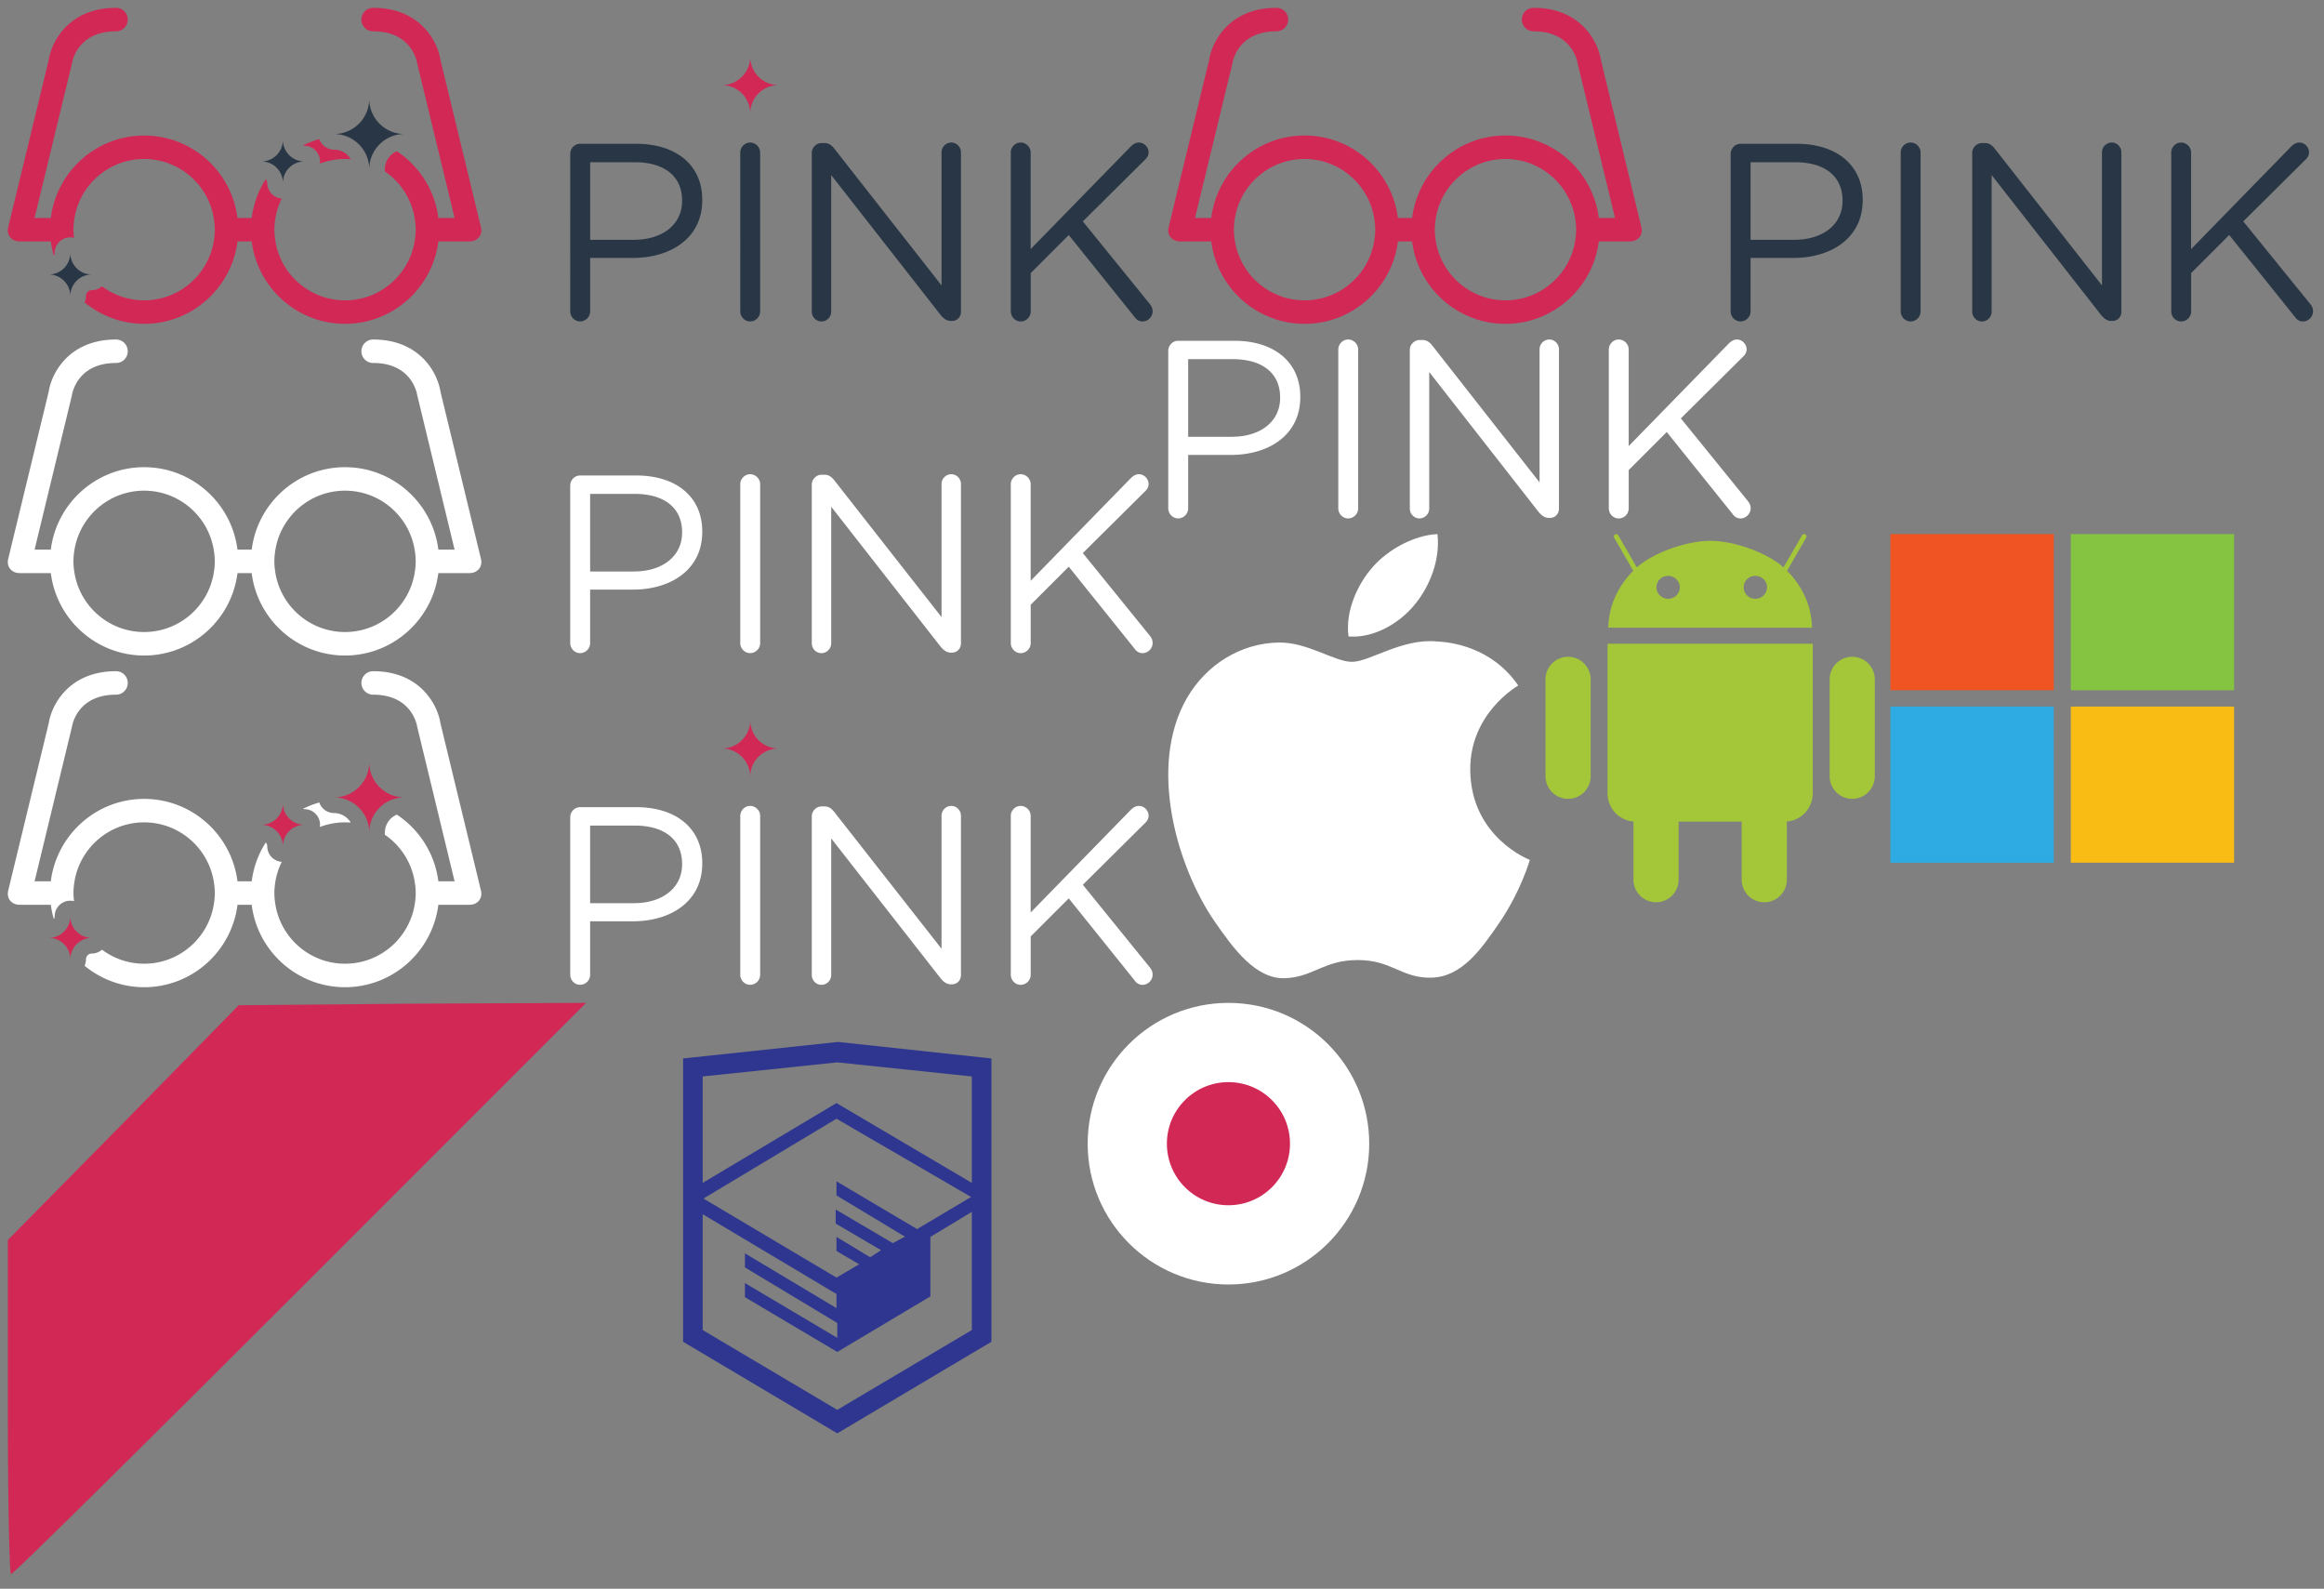 <?xml version="1.0" standalone="no"?>
<!DOCTYPE svg PUBLIC "-//W3C//DTD SVG 1.1//EN" "http://www.w3.org/Graphics/SVG/1.1/DTD/svg11.dtd">
<svg width="297" height="203" viewBox="0 0 297 203" xmlns="http://www.w3.org/2000/svg" xmlns:xlink="http://www.w3.org/1999/xlink"><rect x="0" y="0" width="297" height="203" fill="#808080" stroke="none"/><view id="bg-hit" viewBox="0 127.14 76 75"/>
    <svg version="1" width="76" height="75" viewBox="-1 -1 76 75" y="127.14"><path d="M14.8 15.3L0 30.3v21.4C0 63.4.2 73 .4 73c.3 0 16.9-16.4 37-36.5L73.9 0 51.7.1 29.5.3l-14.7 15z" fill="#d22856"/></svg><view id="htmlacademy" viewBox="76 127.14 62 62"/>
    <svg viewBox="-1 -1 62 62" width="62" height="62" x="76" y="127.14"><path
        fill="#2E368F"
        d="M30.2 5H30L10.3 7.1v36.2L30 55l19.7-11.7V7.1L30.2 5zm17 36.8L30 52 12.8 41.8V27l17.1 10.2V39l-11.7-7v1.8L30 40.9v1.9l-11.8-7v1.8l11.8 7 11.9-7.1v-7.6l5.3-3.2v15.1zm-.1-17l-4.7 2.8-2.2 1.3-10.3-6.1v1.8l8.8 5.3h-.1l-.2.1-1.3.7-7.3-4.3v1.8l5.8 3.4-1.4.9-4.3-2.6v1.8l2.9 1.7-2.9 1.7-17-10.1 17-10.2 17.2 10zm.1-1.8L29.9 12.8 12.8 23V9.4L30 7.6l17.2 1.8V23z"/></svg><view id="logo-android" viewBox="196.51 67.24 44.08 49.04"/>
    <svg width="44.08" height="49.04" viewBox="-1 -1 44.08 49.04" x="196.51" y="67.24"><path
        fill="#A4C639"
        d="M34.144 14.01h-26.2c-.008.11-.017.22-.017.332v18.755c0 1.926 1.457 3.49 3.316 3.627v7.434a2.884 2.884 0 0 0 5.77 0v-7.42h8.058v7.42a2.884 2.884 0 0 0 2.886 2.885 2.884 2.884 0 0 0 2.886-2.885v-7.434c1.858-.137 3.315-1.7 3.315-3.627V14.342c0-.113-.004-.223-.013-.333zM2.886 15.68a2.886 2.886 0 0 1 2.886 2.884v12.378a2.885 2.885 0 0 1-5.772 0V18.564a2.885 2.885 0 0 1 2.886-2.885zM39.198 15.68a2.885 2.885 0 0 1 2.886 2.884v12.378a2.885 2.885 0 0 1-2.886 2.886 2.884 2.884 0 0 1-2.885-2.886V18.564a2.884 2.884 0 0 1 2.885-2.885zM8.03 11.967h26.026c-.04-2.783-1.234-5.322-3.187-7.275L33.314.457a.304.304 0 0 0-.527-.304L30.416 4.26c-2.052-1.853-6.25-3.4-9.374-3.4-3.016 0-7.322 1.547-9.374 3.4L9.296.152a.304.304 0 0 0-.526.304l2.445 4.235c-1.95 1.955-3.147 4.494-3.185 7.277zm17.293-5.163c-.002-.805.664-1.46 1.488-1.462.827-.002 1.495.648 1.5 1.454v.008c0 .805-.665 1.46-1.49 1.462-.824.002-1.494-.65-1.497-1.454v-.008zm-11.143 0c0-.805.665-1.46 1.49-1.462.823-.002 1.493.648 1.496 1.454v.008c.002.805-.664 1.46-1.488 1.462-.825.002-1.495-.65-1.498-1.454v-.008z"/></svg><view id="logo-apple" viewBox="148.3 67.24 48.21 58.75"/>
    <svg version="1" width="48.21" height="58.75" viewBox="-1 -1 48.21 58.75" x="148.3" y="67.24"><path
        fill="#FFF"
        d="M38.593 30.15c.08 8.59 7.535 11.447 7.617 11.483-.062.202-1.19 4.073-3.927 8.072-2.365 3.457-4.82 6.9-8.688 6.973-3.8.07-5.02-2.253-9.365-2.253-4.344 0-5.702 2.182-9.298 2.323-3.733.142-6.576-3.74-8.96-7.184-4.876-7.046-8.6-19.91-3.598-28.593C4.858 16.66 9.3 13.93 14.117 13.858c3.666-.07 7.126 2.466 9.366 2.466 2.24 0 6.444-3.05 10.865-2.6 1.85.076 7.044.746 10.38 5.628-.27.17-6.197 3.62-6.135 10.8m-7.14-21.088c1.982-2.4 3.316-5.74 2.952-9.062-2.857.115-6.312 1.904-8.36 4.302-1.837 2.123-3.445 5.52-3.01 8.778 3.183.246 6.435-1.62 8.418-4.018"/></svg><view id="logo-microsoft" viewBox="240.59 67.24 45.92 43.99"/>
    <svg version="1" width="45.92" height="43.99" viewBox="-1 -1 45.92 43.99" x="240.59" y="67.24"><path fill="#F05423" d="M20.874 19.953H0V0h20.874v19.953z"/><path fill="#84C441" d="M43.922 19.953H23.05V0H43.92v19.953z"/><path fill="#2DABE2" d="M20.873 41.992H0V22.04h20.873v19.952z"/><path fill="#F9BC15" d="M43.922 41.992H23.05V22.04H43.92v19.952z"/></svg><view id="logo-pink-blue-desktop" viewBox="0 0 148.3 42.38"/>
    <svg width="148.3" height="42.38" viewBox="-1 -1 148.3 42.38">
        <g fill="#283645"><path
            d="M71.874 18.66c0-.707.58-1.287 1.256-1.287h7.18c5.087 0 8.436 2.704 8.436 7.146v.062c0 4.86-4.057 7.373-8.854 7.373h-5.475v6.825c0 .708-.58 1.287-1.29 1.287-.675 0-1.255-.58-1.255-1.287l.002-20.12zm8.114 10.98c3.734 0 6.182-1.995 6.182-4.958v-.062c0-3.22-2.414-4.894-6.053-4.894h-5.7v9.917h5.57v-.002zM93.603 18.5c0-.708.58-1.288 1.255-1.288.71 0 1.288.58 1.288 1.288v20.283a1.29 1.29 0 0 1-1.288 1.287c-.676 0-1.255-.58-1.255-1.287V18.5zM102.744 18.532c0-.676.58-1.256 1.256-1.256h.354c.58 0 .935.29 1.288.74l13.684 17.45V18.468c0-.676.547-1.256 1.256-1.256.676 0 1.225.58 1.225 1.256v20.35c0 .676-.48 1.19-1.158 1.19h-.13c-.548 0-.936-.322-1.318-.773l-13.976-17.867v17.45c0 .676-.547 1.256-1.257 1.256-.677 0-1.224-.58-1.224-1.257V18.532h-.002zM128.173 18.5c0-.708.58-1.288 1.257-1.288.708 0 1.286.58 1.286 1.288v12.33l12.848-13.167c.29-.257.58-.45.998-.45.676 0 1.225.61 1.225 1.255 0 .354-.162.644-.42.9l-7.984 7.92 8.564 10.562c.225.29.354.547.354.936 0 .676-.576 1.288-1.284 1.288-.482 0-.807-.26-1.03-.58l-8.4-10.464-4.864 4.86v4.896a1.29 1.29 0 0 1-1.286 1.288c-.677 0-1.257-.58-1.257-1.288V18.5h-.007z"/></g><path fill="#D22856" d="M98.498 9.875a3.623 3.623 0 0 1-3.623-3.624c0 2.002-1.623 3.625-3.625 3.625a3.625 3.625 0 0 1 3.625 3.624c0-2.002 1.62-3.625 3.623-3.625z"/>
        <g fill="#D22856"><path d="M43.094 19.313c.246 0 .49.014.73.033a2.49 2.49 0 0 0-2.136-1.22 1.994 1.994 0 0 1-1.884-1.355c-.727.21-1.425.483-2.09.817.063.017.123.038.19.038a2 2 0 0 1 2 2c0 .096-.016.188-.03.28 1-.38 2.085-.592 3.22-.592z"/><path
            d="M60.462 28.016L55.287 6.65c-.36-2.347-2.593-6.65-8.6-6.65a1.5 1.5 0 0 0 0 3c4.857 0 5.576 3.73 5.64 4.143l4.767 19.7H55.02c-.444-3.556-2.452-6.627-5.304-8.52a2.503 2.503 0 0 0-1.53 2.302c0 .088-.014.17-.025.256a9.034 9.034 0 0 1 3.83 5.966c.082.488.135.987.135 1.5 0 .512-.053 1.012-.135 1.5-.716 4.27-4.42 7.53-8.896 7.53-4.475 0-8.18-3.26-8.896-7.53a9.035 9.035 0 0 1-.135-1.5c0-.513.053-1.012.135-1.5.147-.88.427-1.712.808-2.484a1.994 1.994 0 0 1-1.852-1.984.74.74 0 0 0-.192-.488 11.95 11.95 0 0 0-1.795 4.957h-1.82c-.74-5.927-5.802-10.53-11.927-10.53s-11.185 4.6-11.927 10.527H3.42l4.767-19.7C8.25 6.728 8.97 3 13.827 3a1.5 1.5 0 0 0 0-3c-6.007 0-8.24 4.303-8.6 6.65L.052 28.017c-.266 1.11.53 1.826 1.426 1.826.012 0 .023.004.036.004h3.982c.08.63.215 1.237.387 1.83a.726.726 0 0 0 .102-.353 2 2 0 0 1 2-2c.166 0 .324.024.478.062a8.337 8.337 0 0 1-.074-1.042c0-.512.052-1.01.134-1.5.715-4.27 4.42-7.53 8.896-7.53s8.18 3.26 8.896 7.53c.082.49.135.988.135 1.5s-.052 1.012-.134 1.5c-.715 4.272-4.42 7.53-8.896 7.53a8.96 8.96 0 0 1-5.386-1.793c-.35.302-.8.49-1.3.49a.75.75 0 0 0-.748.75c0 .288-.065.562-.176.81a11.94 11.94 0 0 0 7.614 2.744c6.125 0 11.185-4.604 11.927-10.53h1.815c.742 5.927 5.802 10.53 11.927 10.53s11.186-4.604 11.927-10.53H59c.012 0 .023-.004.036-.004.895.002 1.692-.715 1.426-1.824z"/></g><path
            fill="#283645"
            d="M50.686 16.125a4.5 4.5 0 0 1-4.5-4.5 4.5 4.5 0 0 1-4.498 4.5 4.5 4.5 0 0 1 4.5 4.5c0-2.486 2.012-4.5 4.498-4.5zM37.904 19.626c-1.52 0-2.75-1.23-2.75-2.75 0 1.52-1.23 2.75-2.748 2.75 1.52 0 2.75 1.23 2.75 2.75 0-1.52 1.23-2.75 2.748-2.75zM10.734 34.072c-1.52 0-2.75-1.23-2.75-2.75 0 1.52-1.23 2.75-2.748 2.75 1.52 0 2.75 1.23 2.75 2.748a2.748 2.748 0 0 1 2.748-2.748z"/></svg><view id="logo-pink-blue-mobile" viewBox="148.3 0 148.3 42.38"/>
    <svg width="148.3" height="42.38" viewBox="-1 -1 148.3 42.38" x="148.3">
        <g fill="#283645"><path
            d="M71.874 18.66c0-.707.58-1.287 1.256-1.287h7.18c5.087 0 8.436 2.704 8.436 7.146v.062c0 4.86-4.057 7.373-8.854 7.373h-5.475v6.825c0 .708-.58 1.287-1.29 1.287-.675 0-1.255-.58-1.255-1.287l.002-20.12zm8.114 10.98c3.734 0 6.182-1.995 6.182-4.958v-.062c0-3.22-2.414-4.894-6.053-4.894h-5.7v9.917h5.57v-.002zM93.603 18.5c0-.708.58-1.288 1.255-1.288.71 0 1.288.58 1.288 1.288v20.283a1.29 1.29 0 0 1-1.288 1.287c-.676 0-1.255-.58-1.255-1.287V18.5zM102.744 18.532c0-.676.58-1.256 1.256-1.256h.354c.58 0 .935.29 1.288.74l13.684 17.45V18.468c0-.676.547-1.256 1.256-1.256.676 0 1.225.58 1.225 1.256v20.35c0 .676-.48 1.19-1.158 1.19h-.13c-.548 0-.936-.322-1.318-.773l-13.976-17.867v17.45c0 .676-.547 1.256-1.257 1.256-.677 0-1.224-.58-1.224-1.257V18.532h-.002zM128.173 18.5c0-.708.58-1.288 1.257-1.288.708 0 1.286.58 1.286 1.288v12.33l12.848-13.167c.29-.257.58-.45.998-.45.676 0 1.225.61 1.225 1.255 0 .354-.162.644-.42.9l-7.984 7.92 8.564 10.562c.225.29.354.547.354.936 0 .676-.576 1.288-1.284 1.288-.482 0-.807-.26-1.03-.58l-8.4-10.464-4.864 4.86v4.896a1.29 1.29 0 0 1-1.286 1.288c-.677 0-1.257-.58-1.257-1.288V18.5h-.007z"/></g><path
            fill="#D22856"
            d="M60.462 28.016L55.287 6.65c-.36-2.347-2.593-6.65-8.6-6.65a1.5 1.5 0 0 0 0 3c4.857 0 5.576 3.73 5.64 4.143l4.767 19.7H55.02c-.74-5.926-5.8-10.53-11.926-10.53s-11.186 4.604-11.927 10.53h-1.82c-.74-5.926-5.802-10.53-11.927-10.53S6.235 20.917 5.493 26.843H3.42l4.767-19.7C8.25 6.73 8.97 3 13.827 3a1.5 1.5 0 0 0 0-3c-6.007 0-8.24 4.303-8.6 6.65L.052 28.017c-.266 1.11.53 1.826 1.426 1.826.012 0 .023.004.036.004h3.982c.74 5.926 5.802 10.53 11.927 10.53s11.185-4.604 11.927-10.53h1.814c.742 5.926 5.802 10.53 11.927 10.53s11.187-4.604 11.928-10.53H59c.012 0 .023-.004.036-.004.895 0 1.692-.717 1.426-1.826zm-34.147 1.828c-.715 4.272-4.42 7.53-8.896 7.53s-8.18-3.258-8.897-7.53c-.082-.488-.135-.988-.135-1.5s.053-1.01.135-1.5c.715-4.27 4.42-7.53 8.896-7.53s8.18 3.26 8.895 7.53c.082.49.135.988.135 1.5s-.053 1.01-.135 1.5zm25.675 0c-.716 4.272-4.42 7.53-8.896 7.53-4.475 0-8.18-3.258-8.896-7.53-.082-.488-.135-.988-.135-1.5s.053-1.01.135-1.5c.716-4.27 4.42-7.53 8.896-7.53 4.475 0 8.18 3.26 8.896 7.53.082.49.135.988.135 1.5s-.053 1.01-.135 1.5z"/></svg><view id="logo-pink-white-desktop" viewBox="0 84.76 148.3 42.38"/>
    <svg width="148.3" height="42.38" viewBox="-1 -1 148.3 42.38" y="84.76">
        <g fill="#FFF"><path
            d="M71.874 18.66c0-.707.58-1.287 1.256-1.287h7.18c5.087 0 8.436 2.704 8.436 7.146v.063c0 4.86-4.057 7.373-8.854 7.373h-5.475v6.825c0 .71-.58 1.29-1.288 1.29-.677 0-1.257-.58-1.257-1.29V18.66zm8.114 10.98c3.734 0 6.182-1.995 6.182-4.958v-.063c0-3.22-2.414-4.895-6.053-4.895h-5.7v9.917h5.57zM93.603 18.5c0-.708.58-1.288 1.255-1.288.71 0 1.288.58 1.288 1.288v20.283a1.29 1.29 0 0 1-1.288 1.287c-.676 0-1.255-.58-1.255-1.287V18.5zM102.744 18.532c0-.676.58-1.256 1.256-1.256h.354c.58 0 .935.29 1.288.74l13.684 17.45V18.468c0-.676.547-1.256 1.256-1.256.676 0 1.224.58 1.224 1.256v20.35c0 .675-.48 1.19-1.158 1.19h-.13c-.547 0-.934-.322-1.318-.773l-13.975-17.868v17.45c0 .676-.547 1.256-1.256 1.256-.677 0-1.224-.58-1.224-1.256V18.532h-.002zM128.173 18.5c0-.708.58-1.288 1.257-1.288.708 0 1.286.58 1.286 1.288v12.33l12.848-13.167c.29-.257.58-.45.998-.45.676 0 1.225.61 1.225 1.255 0 .354-.162.644-.42.9l-7.984 7.92 8.564 10.562c.225.29.354.547.354.935 0 .676-.577 1.288-1.285 1.288-.483 0-.806-.258-1.03-.58l-8.402-10.463-4.863 4.86v4.895a1.29 1.29 0 0 1-1.286 1.288c-.677 0-1.257-.58-1.257-1.288V18.5h-.004z"/></g><path fill="#D22856" d="M98.498 9.875a3.623 3.623 0 0 1-3.623-3.624c0 2.002-1.623 3.625-3.625 3.625a3.625 3.625 0 0 1 3.625 3.624c0-2.002 1.62-3.625 3.623-3.625z"/>
        <g fill="#FFF"><path d="M43.094 19.313c.246 0 .49.014.73.033a2.49 2.49 0 0 0-2.136-1.22 1.994 1.994 0 0 1-1.884-1.355c-.727.21-1.425.483-2.09.817.063.017.123.038.19.038a2 2 0 0 1 2 2c0 .096-.016.188-.03.28 1-.38 2.085-.592 3.22-.592z"/><path
            d="M60.462 28.016L55.287 6.65c-.36-2.347-2.593-6.65-8.6-6.65a1.5 1.5 0 0 0 0 3c4.857 0 5.576 3.73 5.64 4.143l4.767 19.7H55.02c-.444-3.556-2.452-6.627-5.304-8.52a2.503 2.503 0 0 0-1.53 2.302c0 .088-.014.17-.025.256a9.034 9.034 0 0 1 3.83 5.965c.082.49.135.988.135 1.5s-.053 1.012-.135 1.5c-.716 4.272-4.42 7.53-8.896 7.53-4.475 0-8.18-3.258-8.896-7.53-.082-.488-.135-.988-.135-1.5s.053-1.01.135-1.5a8.95 8.95 0 0 1 .808-2.483 1.995 1.995 0 0 1-1.852-1.985.743.743 0 0 0-.192-.49 11.954 11.954 0 0 0-1.795 4.96h-1.82c-.74-5.928-5.802-10.532-11.927-10.532S6.235 20.917 5.493 26.845H3.42L8.187 7.142C8.25 6.73 8.97 3 13.827 3a1.5 1.5 0 0 0 0-3c-6.007 0-8.24 4.303-8.6 6.65L.052 28.017c-.266 1.11.53 1.826 1.426 1.826.012 0 .023.004.036.004h3.982c.08.628.215 1.237.387 1.83a.726.726 0 0 0 .102-.353 2 2 0 0 1 2-2c.166 0 .324.025.478.063a8.337 8.337 0 0 1-.074-1.042c0-.512.052-1.01.134-1.5.715-4.27 4.42-7.53 8.896-7.53s8.18 3.26 8.896 7.53c.082.49.135.988.135 1.5s-.052 1.012-.134 1.5c-.715 4.272-4.42 7.53-8.896 7.53a8.96 8.96 0 0 1-5.386-1.793c-.35.303-.8.492-1.3.492a.75.75 0 0 0-.748.748c0 .29-.065.564-.176.812a11.94 11.94 0 0 0 7.614 2.743c6.125 0 11.185-4.604 11.927-10.53h1.815c.742 5.926 5.802 10.53 11.927 10.53s11.186-4.604 11.927-10.53H59c.012 0 .023-.004.036-.004.895.002 1.692-.715 1.426-1.824z"/></g><path
            fill="#D22856"
            d="M50.686 16.125a4.5 4.5 0 0 1-4.5-4.5 4.5 4.5 0 0 1-4.498 4.5 4.5 4.5 0 0 1 4.5 4.5c0-2.486 2.012-4.5 4.498-4.5zM37.904 19.626c-1.52 0-2.75-1.23-2.75-2.75 0 1.52-1.23 2.75-2.748 2.75 1.52 0 2.75 1.23 2.75 2.75 0-1.52 1.23-2.75 2.748-2.75zM10.734 34.072c-1.52 0-2.75-1.23-2.75-2.75 0 1.52-1.23 2.75-2.748 2.75 1.52 0 2.75 1.23 2.75 2.748a2.748 2.748 0 0 1 2.748-2.748z"/></svg><view id="logo-pink-white-mobile" viewBox="148.3 42.38 76.43 24.86"/>
    <svg version="1" width="76.43" height="24.86" viewBox="-1 -1 76.43 24.86" x="148.3" y="42.38">
        <g fill="#FFF"><path
            d="M0 1.45C0 .74.58.16 1.256.16h7.18c5.087 0 8.436 2.705 8.436 7.148v.064c0 4.86-4.057 7.373-8.854 7.373H2.544v6.825c0 .708-.58 1.288-1.288 1.288C.58 22.858 0 22.278 0 21.57V1.45zm8.114 10.978c3.734 0 6.182-1.996 6.182-4.958v-.065c0-3.22-2.415-4.894-6.054-4.894H2.544v9.918h5.57zM21.73 1.288C21.73.58 22.307 0 22.982 0c.71 0 1.288.58 1.288 1.288V21.57c0 .71-.578 1.29-1.287 1.29-.676 0-1.255-.58-1.255-1.29V1.29zM30.87 1.32c0-.676.58-1.256 1.256-1.256h.354c.58 0 .934.29 1.288.74l13.684 17.45V1.256C47.452.58 47.998 0 48.707 0c.676 0 1.223.58 1.223 1.256v20.348c0 .676-.482 1.19-1.158 1.19h-.13c-.547 0-.933-.32-1.32-.77L33.35 4.153v17.45c0 .675-.548 1.255-1.256 1.255-.677 0-1.224-.58-1.224-1.257V1.32zM56.3 1.288C56.3.58 56.88 0 57.556 0c.708 0 1.287.58 1.287 1.288v12.33L71.69.452c.29-.257.58-.45.998-.45.676 0 1.224.612 1.224 1.256 0 .354-.16.644-.42.9l-7.983 7.92 8.563 10.562c.225.29.354.547.354.934 0 .676-.58 1.288-1.287 1.288-.483 0-.806-.258-1.03-.58l-8.403-10.463-4.862 4.86v4.895a1.29 1.29 0 0 1-1.287 1.288c-.677 0-1.256-.58-1.256-1.288V1.288z"/></g>
    </svg><view id="logo-pink-white-tablet" viewBox="0 42.38 148.3 42.38"/>
    <svg width="148.3" height="42.38" viewBox="-1 -1 148.3 42.38" y="42.38">
        <g fill="#FFF"><path
            d="M71.874 18.66c0-.707.58-1.287 1.256-1.287h7.18c5.087 0 8.436 2.704 8.436 7.146v.063c0 4.86-4.057 7.373-8.854 7.373h-5.475v6.825c0 .71-.58 1.29-1.288 1.29-.677 0-1.257-.58-1.257-1.29V18.66zm8.114 10.98c3.734 0 6.182-1.995 6.182-4.958v-.063c0-3.22-2.414-4.895-6.053-4.895h-5.7v9.917h5.57zM93.603 18.5c0-.708.58-1.288 1.255-1.288.71 0 1.288.58 1.288 1.288v20.283a1.29 1.29 0 0 1-1.288 1.287c-.676 0-1.255-.58-1.255-1.287V18.5zM102.744 18.532c0-.676.58-1.256 1.256-1.256h.354c.58 0 .935.29 1.288.74l13.684 17.45V18.468c0-.676.547-1.256 1.256-1.256.676 0 1.224.58 1.224 1.256v20.35c0 .675-.48 1.19-1.158 1.19h-.13c-.547 0-.934-.322-1.318-.773l-13.975-17.868v17.45c0 .676-.547 1.256-1.256 1.256-.677 0-1.224-.58-1.224-1.256V18.532h-.002zM128.173 18.5c0-.708.58-1.288 1.257-1.288.708 0 1.286.58 1.286 1.288v12.33l12.848-13.167c.29-.257.58-.45.998-.45.676 0 1.225.61 1.225 1.255 0 .354-.162.644-.42.9l-7.984 7.92 8.564 10.562c.225.29.354.547.354.935 0 .676-.577 1.288-1.285 1.288-.483 0-.806-.258-1.03-.58l-8.402-10.463-4.863 4.86v4.895a1.29 1.29 0 0 1-1.286 1.288c-.677 0-1.257-.58-1.257-1.288V18.5h-.004z"/></g><path
            fill="#FFF"
            d="M60.462 28.016L55.287 6.65c-.36-2.347-2.593-6.65-8.6-6.65a1.5 1.5 0 0 0 0 3c4.857 0 5.576 3.73 5.64 4.143l4.767 19.7H55.02c-.74-5.926-5.8-10.53-11.926-10.53s-11.186 4.604-11.927 10.53h-1.82c-.74-5.926-5.802-10.53-11.927-10.53S6.235 20.917 5.493 26.843H3.42l4.767-19.7C8.25 6.73 8.97 3 13.827 3a1.5 1.5 0 0 0 0-3c-6.007 0-8.24 4.303-8.6 6.65L.052 28.017c-.266 1.11.53 1.826 1.426 1.826.012 0 .023.004.036.004h3.982c.74 5.926 5.802 10.53 11.927 10.53s11.185-4.604 11.927-10.53h1.814c.742 5.926 5.802 10.53 11.927 10.53s11.187-4.604 11.928-10.53H59c.012 0 .023-.004.036-.004.895 0 1.692-.717 1.426-1.826zm-34.147 1.828c-.715 4.272-4.42 7.53-8.896 7.53-4.476 0-8.18-3.258-8.897-7.53-.082-.488-.135-.988-.135-1.5s.053-1.01.135-1.5c.715-4.27 4.42-7.53 8.896-7.53 4.474 0 8.18 3.26 8.895 7.53.082.49.135.988.135 1.5s-.053 1.01-.135 1.5zm25.675 0c-.716 4.272-4.42 7.53-8.896 7.53-4.475 0-8.18-3.258-8.896-7.53-.082-.488-.135-.988-.135-1.5s.053-1.01.135-1.5c.716-4.27 4.42-7.53 8.896-7.53 4.475 0 8.18 3.26 8.896 7.53.082.49.135.988.135 1.5s-.053 1.01-.135 1.5z"/></svg><view id="z-icon-map-marker" viewBox="138 127.14 37.98 37.98"/>
    <svg width="37.98" height="37.98" viewBox="-1 -1 37.98 37.98" x="138" y="127.14"><circle fill="#FFF" cx="17.991" cy="17.991" r="17.991"/><circle fill="#D22856" cx="17.991" cy="17.991" r="7.866"/></svg>
</svg>
